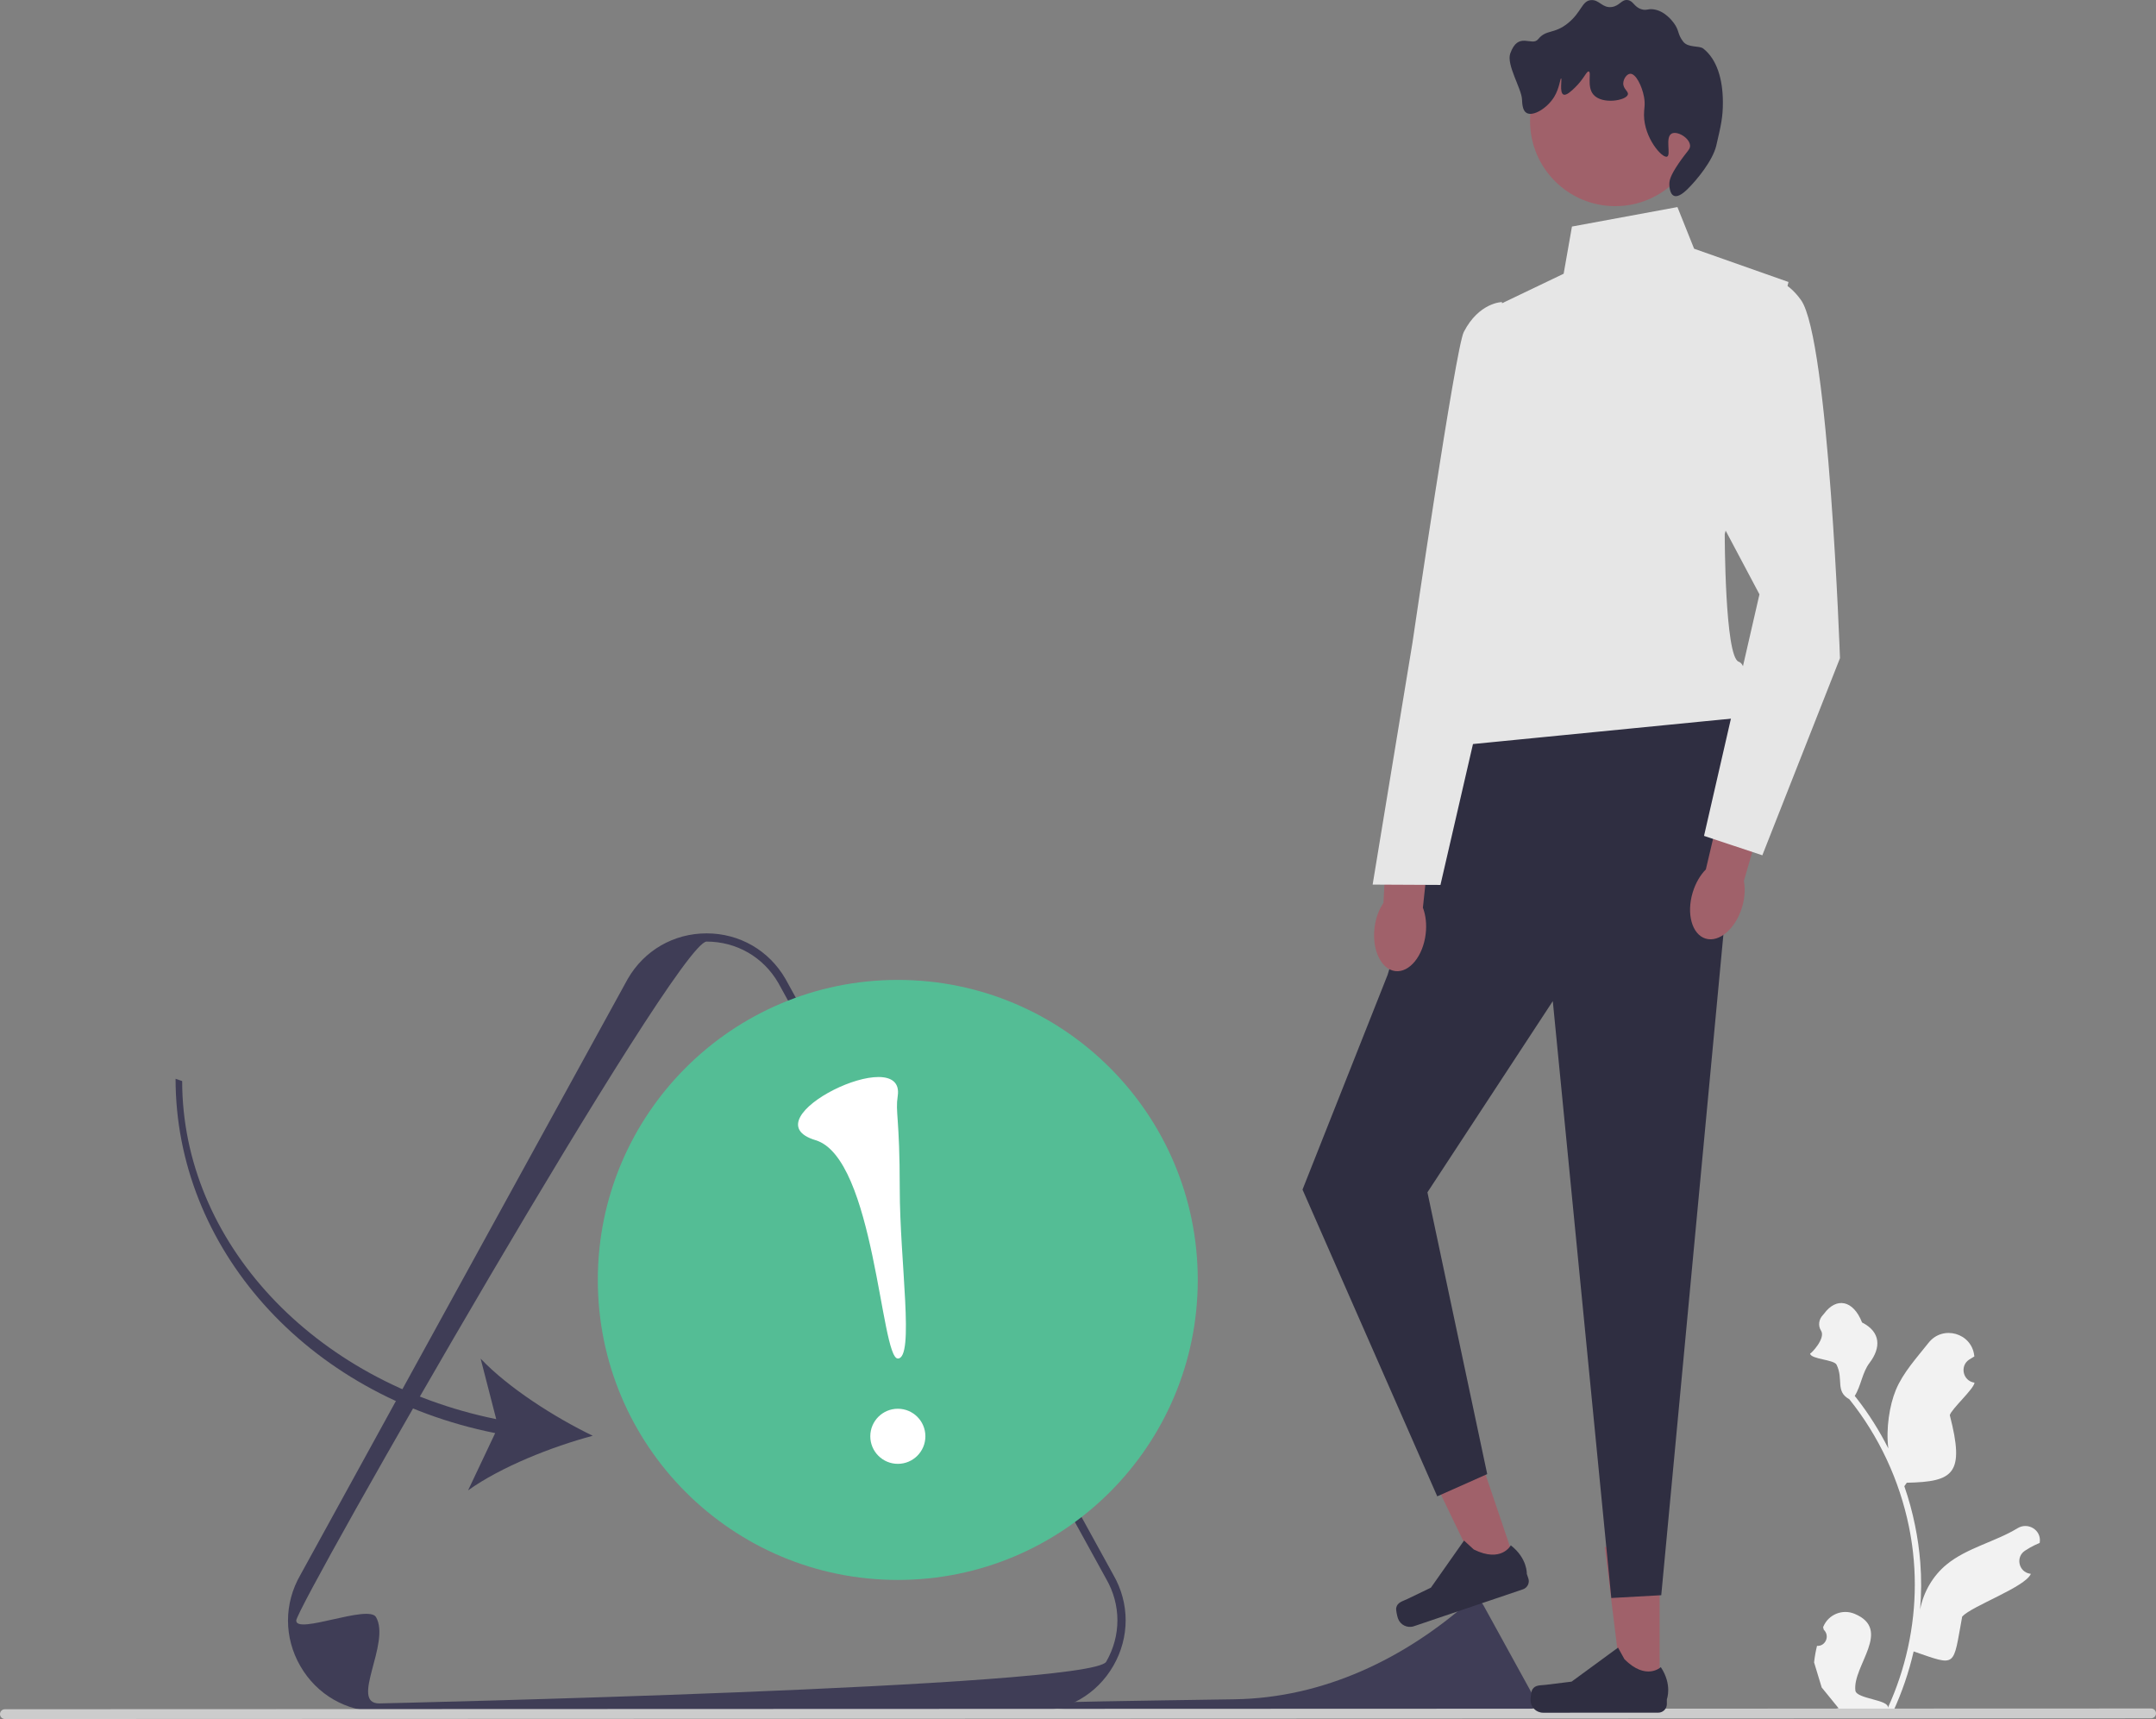 <svg xmlns="http://www.w3.org/2000/svg" width="524.67" height="418.271" viewBox="0 0 524.67 418.271" xmlns:xlink="http://www.w3.org/1999/xlink"><rect x="0" y="0" width="524.67" height="418.271" fill="#808080" stroke="none"/><path d="M442.174,400.477c2.066,.129,3.207-2.438,1.643-3.934l-.156-.618c.02-.049,.041-.099,.062-.148,1.232-2.94,4.625-4.332,7.571-3.114,9.314,3.851-.52,12.7,.22,18.688,.259,2.067,8.355,2.18,7.897,4.209,4.305-9.412,6.568-19.689,6.565-30.023-.001-2.597-.144-5.193-.435-7.783-.24-2.118-.57-4.224-.997-6.31-2.31-11.276-7.306-22.016-14.511-30.985-3.463-1.891-1.351-4.85-3.096-8.395-.627-1.279-6.218-1.307-6.451-2.709,.25,.033,3.864-3.721,2.671-5.577-.786-1.221-.541-2.776,.468-3.82,.099-.102,.192-.21,.278-.326,2.981-4.044,7.09-3.34,9.237,2.154,4.583,2.311,4.629,6.146,1.818,9.836-1.788,2.347-2.033,5.523-3.601,8.036,.162,.207,.33,.407,.491,.613,2.962,3.797,5.525,7.878,7.685,12.166-.612-4.766,.287-10.508,1.821-14.21,1.759-4.248,5.07-7.822,7.969-11.497,3.463-4.389,10.51-2.397,11.123,3.16,.006,.053,.012,.107,.017,.16-.429,.242-.849,.499-1.259,.771-2.339,1.548-1.528,5.174,1.244,5.601l.063,.01c-.154,1.544-5.633,6.407-6.02,7.912,3.705,14.308,.933,16.198-10.466,16.437l-.598,.852c1.08,3.106,1.95,6.286,2.602,9.507,.615,2.99,1.042,6.013,1.282,9.048,.298,3.83,.274,7.679-.048,11.503l.019-.136c.819-4.211,3.104-8.146,6.423-10.872,4.944-4.064,11.931-5.563,17.265-8.83,2.568-1.573,5.86,.457,5.412,3.435l-.022,.143c-.794,.323-1.569,.698-2.318,1.118-.429,.242-.85,.5-1.26,.772-2.339,1.548-1.528,5.175,1.245,5.6l.063,.01c.045,.006,.084,.013,.129,.019-1.362,3.236-14.336,7.801-16.711,10.392-2.31,12.498-1.175,12.126-11.811,8.49h-.006c-1.161,5.064-2.858,10.012-5.039,14.728l-18.02,.006c-.065-.2-.123-.407-.181-.607,1.666,.103,3.346,.005,4.986-.299-1.338-1.64-2.675-3.293-4.013-4.933-.032-.032-.058-.065-.084-.097l-.02-.025-1.855-6.107c.146-1.355,.385-2.698,.71-4.021l0-0v0Z" fill="#f2f2f2"/><path d="M251.744,416.42l-159.457,.055c-8.011,.003-15.186-4.137-19.194-11.073-2.004-3.469-3.006-7.273-3.008-11.079-.001-3.805,.999-7.611,3-11.081l79.678-145.049c4.003-6.939,11.176-11.083,19.187-11.086s15.186,4.136,19.195,11.073l79.788,145.012c1.999,3.459,2.999,7.26,2.999,11.063-0,3.803-1,7.609-3.002,11.079-4.003,6.939-11.176,11.083-19.187,11.086h0Zm-179.655-22.099c-0,3.464,17.595-4,19.418-.845,3.646,6.31-6.509,21.002,.779,21,0,0,173.27-3.828,176.912-10.141,1.821-3.156,2.731-6.619,2.729-10.081s-.914-6.924-2.737-10.079l-79.788-145.012c-3.636-6.292-10.164-10.058-17.452-10.055-7.285,.003-99.861,161.749-99.861,165.213h0Z" fill="#3f3d56"/><path d="M253.515,414.419c-1.999,4.001,91.614,2.771,92.721,2.771,0,0,26.312-.581,26.865-1.54,.276-.479,.415-1.005,.414-1.531s-.139-1.051-.416-1.53l-12.116-22.021c-.552-.956-1.543-1.527-2.65-1.527-.046,0-.114,.041-.202,.119-16.163,14.444-36.083,23.992-57.757,24.315-23.047,.343-46.732,.69-46.859,.944h0Z" fill="#3f3d56"/><path d="M0,417.081c0,.66,.53,1.19,1.19,1.19l522.29-.181c.66-0,1.19-.53,1.19-1.19-0-.66-.53-1.19-1.19-1.19l-522.29,.181c-.66,0-1.19,.53-1.19,1.19Z" fill="#ccc"/><g><polygon points="403.878 411.305 394.833 411.308 390.518 376.422 403.867 376.418 403.878 411.305" fill="#a0616a"/><path d="M372.889,411.111h0c-.281,.474-.43,2.005-.429,2.557h0c.001,1.695,1.375,3.069,3.071,3.069l28.01-.01c1.157-0,2.094-.938,2.094-2.095l-0-1.166s1.384-3.505-1.47-7.824c0,0-3.544,3.384-8.844-1.912l-1.563-2.83-11.307,8.275-6.268,.774c-1.371,.169-2.587-.025-3.292,1.163h-0Z" fill="#2f2e41"/></g><g><polygon points="369.197 381.468 360.63 384.366 345.369 352.7 358.014 348.421 369.197 381.468" fill="#a0616a"/><path d="M339.779,391.208h0c-.115,.54,.235,2.037,.412,2.56h0c.544,1.606,2.286,2.467,3.892,1.924l26.532-8.98c1.096-.371,1.683-1.56,1.312-2.655l-.374-1.105s.189-3.764-3.898-6.942c0,0-2.274,4.341-8.991,1.021l-2.387-2.18-8.061,11.46-5.69,2.741c-1.245,.6-2.459,.805-2.747,2.156l-0,0Z" fill="#2f2e41"/></g><polygon points="355.226 179.09 337.683 237.191 316.972 289.452 349.761 364.086 361.918 358.677 347.371 290.117 377.878 243.594 392.114 388.826 404.273 388.147 420.763 212.843 423.114 174.676 355.226 179.09" fill="#2f2e41"/><path d="M408.21,50.385l-25.668,4.738-2.023,11.485-15.534,7.436-8.077,84.443s-13.504,17.568-2.694,22.969l68.901-6.779s3.373-12.49-.005-13.675-3.388-31.02-3.388-31.02l15.516-61.366-22.97-8.098-4.057-10.131Z" fill="#e6e6e6"/><circle cx="393.07" cy="29.436" r="20.728" fill="#a0616a"/><path d="M406.796,32.512c-1.654,.905-.085,5.229-1.118,5.602-1.195,.432-5.552-4.527-5.606-10.082-.016-1.681,.371-2.488-.002-4.482-.487-2.607-1.98-5.683-3.363-5.601-.82,.048-1.62,1.207-1.68,2.241-.084,1.449,1.324,2.02,1.121,2.801-.386,1.487-6.298,2.514-8.403,.003-1.65-1.968-.385-5.425-1.122-5.602-.544-.13-1.128,1.772-3.36,3.923-.841,.81-2.092,2.015-2.8,1.682-1.024-.482-.28-3.876-.562-3.921-.233-.037-.379,2.349-1.679,4.482-1.67,2.741-5.114,4.854-6.721,3.924-.985-.57-1.062-2.156-1.122-3.361-.124-2.538-3.813-8.376-2.859-11.092,1.942-5.526,5.27-1.631,6.775-3.475,2.038-2.497,3.866-1.154,7.281-3.924,3.337-2.706,3.366-5.425,5.6-5.604,2.012-.161,2.728,1.985,5.042,1.679,1.961-.26,2.387-1.924,3.921-1.682,1.404,.222,1.496,1.688,3.362,2.24,1.191,.352,1.453-.157,2.801-.001,2.806,.326,4.69,2.881,5.043,3.359,1.361,1.845,.833,2.623,2.242,4.481,1.216,1.602,3.909,.922,4.922,1.722,3.309,2.614,4.731,7.435,4.76,12.93,.02,3.843-.481,5.785-1.599,10.636-.849,3.683-4.782,8.443-6.95,10.566-.582,.57-2.214,2.167-3.361,1.682-1.087-.46-1.12-2.528-1.121-2.801-.005-.939,.245-2.101,2.239-5.043,2.094-3.09,2.926-3.443,2.799-4.483-.224-1.838-3.164-3.521-4.483-2.799h0Z" fill="#2f2e41"/><g><path d="M334.495,225.76c-.645,5.403,1.619,10.115,5.057,10.526s6.748-3.636,7.393-9.039c.282-2.365,.007-4.598-.68-6.395l2.446-22.927-10.783-.919-1.267,22.699c-1.091,1.585-1.884,3.69-2.166,6.055h0Z" fill="#a0616a"/><path d="M365.491,73.498s-5.587,.079-9.286,7.304c-1.966,3.839-12.482,75.628-12.482,75.628l-9.687,58.808,16.502,.083,12.859-55.693,10.817-32.301-8.723-53.829Z" fill="#e6e6e6"/></g><path d="M411.93,217.13c-1.58,5.207-.175,10.242,3.138,11.248s7.28-2.4,8.86-7.606c.692-2.279,.811-4.525,.449-6.415l6.419-22.145-10.456-2.791-5.218,22.127c-1.351,1.37-2.5,3.304-3.192,5.583v-0Z" fill="#a0616a"/><path d="M423.416,69.632s8.104-6.082,14.863,3.372c6.758,9.455,9.487,87.139,9.487,87.139l-18.898,47.968-14.188-4.724,13.49-58.775-23.659-44.576,18.904-30.405h-0Z" fill="#e6e6e6"/><g><circle cx="218.48" cy="311.431" r="73" fill="#54bd95"/><g><circle cx="218.493" cy="349.479" r="6.703" fill="#fff"/><path d="M218.464,266.681c-.616,4.091,.487,4.947,.494,22.585,.006,17.638,3.666,41.286-.471,41.287s-5.65-48.803-20.017-53.122c-16.891-5.078,21.988-23.994,19.995-10.75Z" fill="#fff"/></g></g><path d="M120.503,348.702l-6.595,13.935c7.973-5.717,20.427-10.646,30.338-13.286-9.234-4.46-20.533-11.652-27.284-18.772l3.793,14.724c-44.474-9.059-76.411-43.177-76.425-82.259l-1.606-.553c.014,40.823,31.51,76.961,77.779,86.21Z" fill="#3f3d56"/></svg>